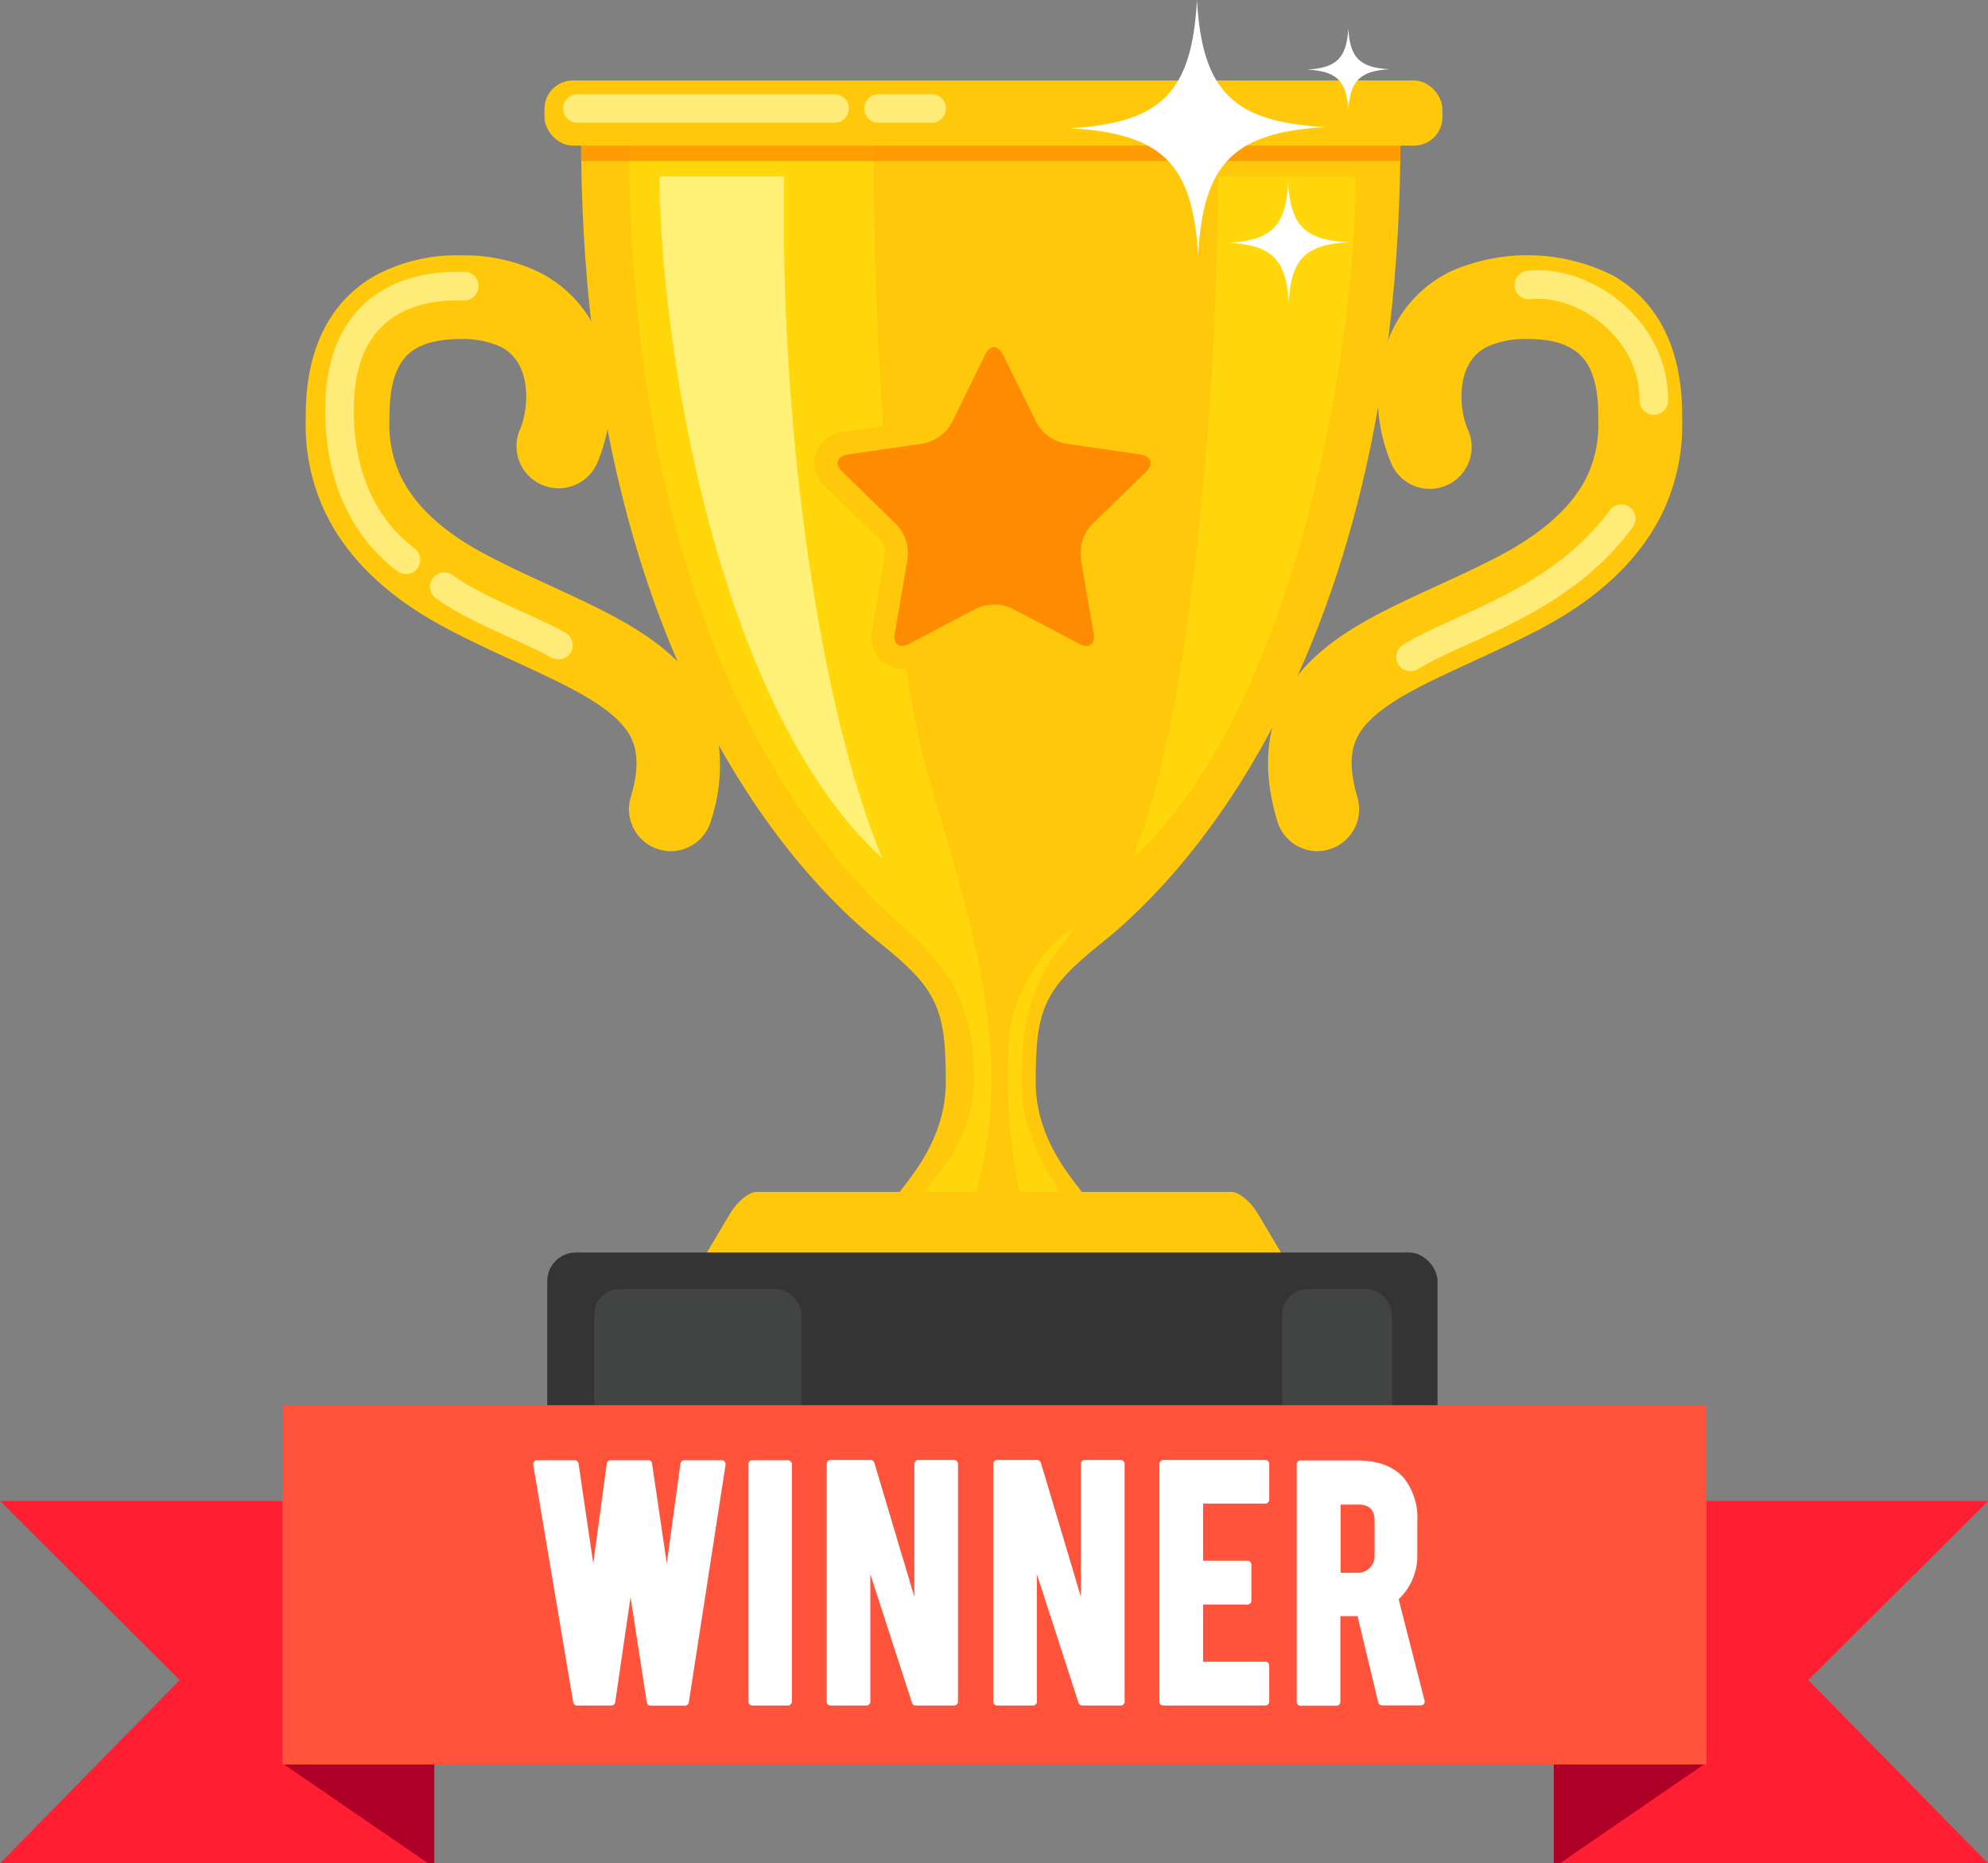 <svg xmlns="http://www.w3.org/2000/svg" viewBox="0 0 347.97 326.18"><rect x="0" y="0" width="347.97" height="326.18" fill="#808080" stroke="none"/><defs><style>.cls-1{fill:#f0aa14;}.cls-2{fill:#ffc80a;}.cls-3{fill:#ffdc0a;}.cls-3,.cls-8{opacity:0.75;}.cls-4{fill:#343434;}.cls-5{fill:#424443;}.cls-6{fill:#454545;}.cls-7,.cls-8{fill:#ff8c00;}.cls-9{fill:#ffffb4;}.cls-10,.cls-9{opacity:0.65;}.cls-10{fill:none;stroke:#ffffb4;stroke-linecap:round;stroke-linejoin:round;stroke-width:5px;}.cls-11{fill:#ff1e32;}.cls-12{fill:#af0028;}.cls-13{fill:#ff533b;}.cls-14{fill:#fff;}</style></defs><g id="Layer_2" data-name="Layer 2"><g id="Ebene_1" data-name="Ebene 1"><path class="cls-1" d="M173.92,127a41.63,41.63,0,0,0,8.83-.93c-.12-2.28-.17-4.45-.19-6.45a41.91,41.91,0,0,1-8.64.89,83,83,0,0,1-9.08-.92c0,2-.07,4.12-.19,6.39A42.34,42.34,0,0,0,173.92,127Z"/><path class="cls-2" d="M101.7,23.61c0,95.65,42.1,133.33,52.28,141.44s11.57,11.6,11.57,24.35S155.37,209.69,155.37,212h36.09c0-2.32-10.18-9.86-10.18-22.61s1.39-16.23,11.57-24.35,52.28-45.79,52.28-141.44Z"/><path class="cls-2" d="M117.4,149a7.34,7.34,0,0,1-7-9.44c2.25-7.51.38-10.8-2-13.25-3.7-3.82-10.66-7-18-10.4-3.91-1.8-8-3.65-12.07-5.83C67.93,104.63,60.71,97.7,56.83,89.5a35.63,35.63,0,0,1-3.32-16c0-2.93,0-9.78,3.32-16.1a22.25,22.25,0,0,1,8.71-9.09,29.9,29.9,0,0,1,15.11-3.6A30.1,30.1,0,0,1,94,47.47a21.93,21.93,0,0,1,8.86,7.73,25.65,25.65,0,0,1,4,13.6,30,30,0,0,1-2.3,12.2A7.33,7.33,0,1,1,91,75.2c1.41-3.28,1.72-8.58-.49-11.94a7.37,7.37,0,0,0-3-2.61,15.82,15.82,0,0,0-6.87-1.3c-7.43,0-9.75,2.77-10.84,4.85-1.63,3.1-1.63,7.11-1.63,9.27a21.22,21.22,0,0,0,1.9,9.75c2.49,5.27,7.56,10,15.06,13.9,3.76,2,7.61,3.76,11.34,5.47,8.66,4,16.84,7.73,22.45,13.54a24.53,24.53,0,0,1,6.58,12.08,31.14,31.14,0,0,1-1.09,15.57A7.33,7.33,0,0,1,117.4,149Z"/><path class="cls-2" d="M230.58,149a7.35,7.35,0,0,1-7-5.23c-1.72-5.76-2.08-10.85-1.08-15.57A24.59,24.59,0,0,1,229,116.13c5.62-5.81,13.79-9.56,22.45-13.54,3.73-1.71,7.59-3.48,11.35-5.47,7.49-4,12.56-8.63,15.06-13.9a21.22,21.22,0,0,0,1.9-9.75c0-2.16,0-6.17-1.64-9.27-2.28-4.35-7.27-4.85-10.83-4.85a15.87,15.87,0,0,0-6.88,1.3,7.37,7.37,0,0,0-3,2.61c-2.21,3.36-1.9,8.66-.48,11.94A7.33,7.33,0,1,1,243.47,81a29.84,29.84,0,0,1-2.3-12.2,25.56,25.56,0,0,1,4-13.6A21.9,21.9,0,0,1,254,47.47a33.34,33.34,0,0,1,28.42.81,22.25,22.25,0,0,1,8.71,9.09c3.31,6.32,3.31,13.17,3.31,16.1a35.72,35.72,0,0,1-3.31,16c-3.88,8.2-11.11,15.13-21.47,20.59-4.11,2.18-8.16,4-12.07,5.83-7.37,3.38-14.33,6.58-18,10.4-2.37,2.45-4.24,5.74-2,13.25a7.33,7.33,0,0,1-4.91,9.13A7.44,7.44,0,0,1,230.58,149Z"/><path class="cls-3" d="M158.68,117a5.93,5.93,0,0,1-.84.06,5.22,5.22,0,0,1-4-1.83,6.06,6.06,0,0,1-1.18-5L154.9,97a3.7,3.7,0,0,0-.76-2.35l-9.54-9.3a5.5,5.5,0,0,1,3.17-9.77l6.77-1c-1.11-17.3-1.71-35.39-1.71-51H110.1c0,95.65,39,130.53,48,138.65s12.34,14.39,12.34,27.14-11,20.29-11,22.61h10.4c8.42-25.24,1-47.77-7.55-76.75A139.68,139.68,0,0,1,158.68,117Z"/><path class="cls-3" d="M179.27,212a94.13,94.13,0,0,1-2.56-31.25c.36-4.79,5.06-15.25,11.7-18.5-7,8.11-9.6,14.39-9.6,27.14s8.54,20.29,8.54,22.61Z"/><path class="cls-2" d="M139.18,208.64h-6.76c-1.31,0-3.39,1.69-4.61,3.76l-4.48,7.53c-1.23,2.07-.26,3.76,2.14,3.76h97c2.41,0,3.37-1.69,2.14-3.76l-4.47-7.53c-1.23-2.07-3.31-3.76-4.62-3.76H139.18Z"/><rect class="cls-4" x="95.79" y="219.25" width="155.83" height="45.46" rx="5"/><rect class="cls-5" x="104.01" y="225.65" width="36.25" height="40.66" rx="4.47"/><rect class="cls-5" x="224.41" y="225.65" width="19.24" height="40.66" rx="4.47"/><rect class="cls-6" x="88.52" y="261.7" width="170.36" height="12.2" rx="5"/><path class="cls-7" d="M172.44,62.06c.85-1.73,2.24-1.73,3.1,0L181.43,74a7.45,7.45,0,0,0,5,3.64l13.19,1.92c1.9.28,2.33,1.6,1,3l-9.54,9.29a7.52,7.52,0,0,0-1.92,5.9l2.25,13.13c.33,1.89-.8,2.71-2.5,1.82l-11.79-6.2a7.46,7.46,0,0,0-6.2,0l-11.79,6.2c-1.71.89-2.83.07-2.51-1.82l2.25-13.13a7.47,7.47,0,0,0-1.91-5.9l-9.54-9.29c-1.38-1.35-.95-2.67,1-3l13.18-1.92a7.42,7.42,0,0,0,5-3.64Z"/><path class="cls-8" d="M101.75,28.18H245.08c0-1.93,0-3.88,0-5.87H101.7C101.7,24.3,101.72,26.25,101.75,28.18Z"/><rect class="cls-2" x="95.3" y="14.09" width="157.17" height="11.4" rx="4.96"/><path class="cls-9" d="M115.44,30.88c0,27.6,9.59,92.38,39,119.38-10.8-25.8-17.94-74.24-17.2-119.38Z"/><path class="cls-3" d="M237.31,30.88c0,27.6-9.7,92.38-39.09,119.38,10.8-25.8,15-86.38,15-119.38Z"/><line class="cls-10" x1="101.06" y1="18.99" x2="146.07" y2="18.99"/><line class="cls-10" x1="153.77" y1="18.99" x2="163.07" y2="18.99"/><path class="cls-10" d="M81.26,50.09c-13.5-.4-21.3,6.81-21.8,20s4.4,22.5,11.6,27.9"/><path class="cls-10" d="M77.76,102.7c5.8,4.2,13.91,6.86,20,10.24"/><path class="cls-10" d="M267.58,49.89c9.3-1.09,21.9,7.31,21.9,20.21"/><path class="cls-10" d="M283.78,90.8c-10.8,14.7-28.2,18.8-36.9,24.2"/><polygon class="cls-11" points="347.98 326.18 271.97 326.18 271.97 262.75 347.98 262.75 316.52 294.09 347.98 326.18"/><polygon class="cls-12" points="271.97 308.73 271.97 326.18 273.02 326.18 298.44 308.73 271.97 308.73"/><polygon class="cls-11" points="0 326.18 76.01 326.18 76.01 262.75 0 262.75 31.45 294.09 0 326.18"/><polygon class="cls-12" points="76.01 308.73 76.01 326.18 74.96 326.18 49.53 308.73 76.01 308.73"/><rect class="cls-13" x="49.45" y="245.98" width="249.25" height="62.9"/><path class="cls-14" d="M126.36,255.61h-6.58a.69.69,0,0,0-.68.59l-2.39,17.47-2.58-17.48a.66.66,0,0,0-.67-.58h-6.57a.69.69,0,0,0-.68.59l-2.37,17.47-2.58-17.48a.68.68,0,0,0-.68-.58H94a.66.66,0,0,0-.52.24.69.69,0,0,0-.15.55l7,41.58a.69.69,0,0,0,.68.57h6a.68.68,0,0,0,.67-.59l2.69-18.38L113.21,298a.69.69,0,0,0,.68.58h6a.69.69,0,0,0,.68-.58L127,256.4a.68.68,0,0,0-.16-.55A.66.66,0,0,0,126.36,255.61Z"/><rect class="cls-14" x="130.97" y="255.61" width="7.64" height="42.94" rx="0.69"/><path class="cls-14" d="M167,255.57h-6.27a.69.69,0,0,0-.69.69v23.26l-7-23.46a.69.69,0,0,0-.66-.49h-7a.69.69,0,0,0-.68.69v41.6a.69.69,0,0,0,.68.69h6.27a.69.69,0,0,0,.69-.69v-22.3l7.29,22.52a.68.68,0,0,0,.65.47H167a.69.69,0,0,0,.68-.69v-41.6A.69.69,0,0,0,167,255.57Z"/><path class="cls-14" d="M196.15,255.57h-6.28a.69.69,0,0,0-.68.69v23.26l-7-23.46a.69.69,0,0,0-.66-.49h-7a.68.68,0,0,0-.68.69v41.6a.68.68,0,0,0,.68.69h6.27a.69.69,0,0,0,.69-.69v-22.3l7.29,22.52a.68.68,0,0,0,.65.47h6.74a.69.69,0,0,0,.68-.69v-41.6A.69.69,0,0,0,196.15,255.57Z"/><path class="cls-14" d="M221.47,255.57H203.62a.69.69,0,0,0-.69.69v41.6a.69.69,0,0,0,.69.69h17.85a.69.69,0,0,0,.69-.69v-6.3a.68.68,0,0,0-.69-.68H210.58v-10h7.77a.69.69,0,0,0,.69-.69v-6.3a.69.69,0,0,0-.69-.69h-7.77v-10h10.89a.69.69,0,0,0,.69-.69v-6.3A.69.69,0,0,0,221.47,255.57Z"/><path class="cls-14" d="M249.34,297.65l-4.53-17.71a10.38,10.38,0,0,0,3.27-7.69v-6a11.2,11.2,0,0,0-2.32-7.48c-1.77-2.07-4.53-3.12-8.22-3.12h-9.89a.67.67,0,0,0-.68.68v41.57a.68.68,0,0,0,.68.69h6.27a.69.69,0,0,0,.69-.69v-15h3L241.24,298a.69.69,0,0,0,.67.52h6.78a.68.68,0,0,0,.68-.69A.71.71,0,0,0,249.34,297.65Zm-8.74-31.34v6.07a2.8,2.8,0,0,1-.85,2.08,2.73,2.73,0,0,1-2,.85h-3.1V263.38h3.1C239.71,263.38,240.6,264.28,240.6,266.31Z"/><path class="cls-14" d="M209.71,44.7c-.93-16.18-6.45-21.36-22.45-22.25C203.44,21.52,208.63,16,209.51,0,210.44,16.18,216,21.37,232,22.25,215.78,23.18,210.6,28.7,209.71,44.7Z"/><path class="cls-14" d="M225.56,52.9c-.44-7.56-3-10-10.5-10.4,7.57-.44,10-3,10.4-10.5.44,7.57,3,10,10.5,10.4C228.4,42.84,226,45.42,225.56,52.9Z"/><path class="cls-14" d="M236,19.3c-.29-5.18-2.06-6.84-7.18-7.12C234,11.88,235.7,10.12,236,5c.3,5.18,2.06,6.83,7.18,7.12C238,12.42,236.33,14.18,236,19.3Z"/></g></g></svg>